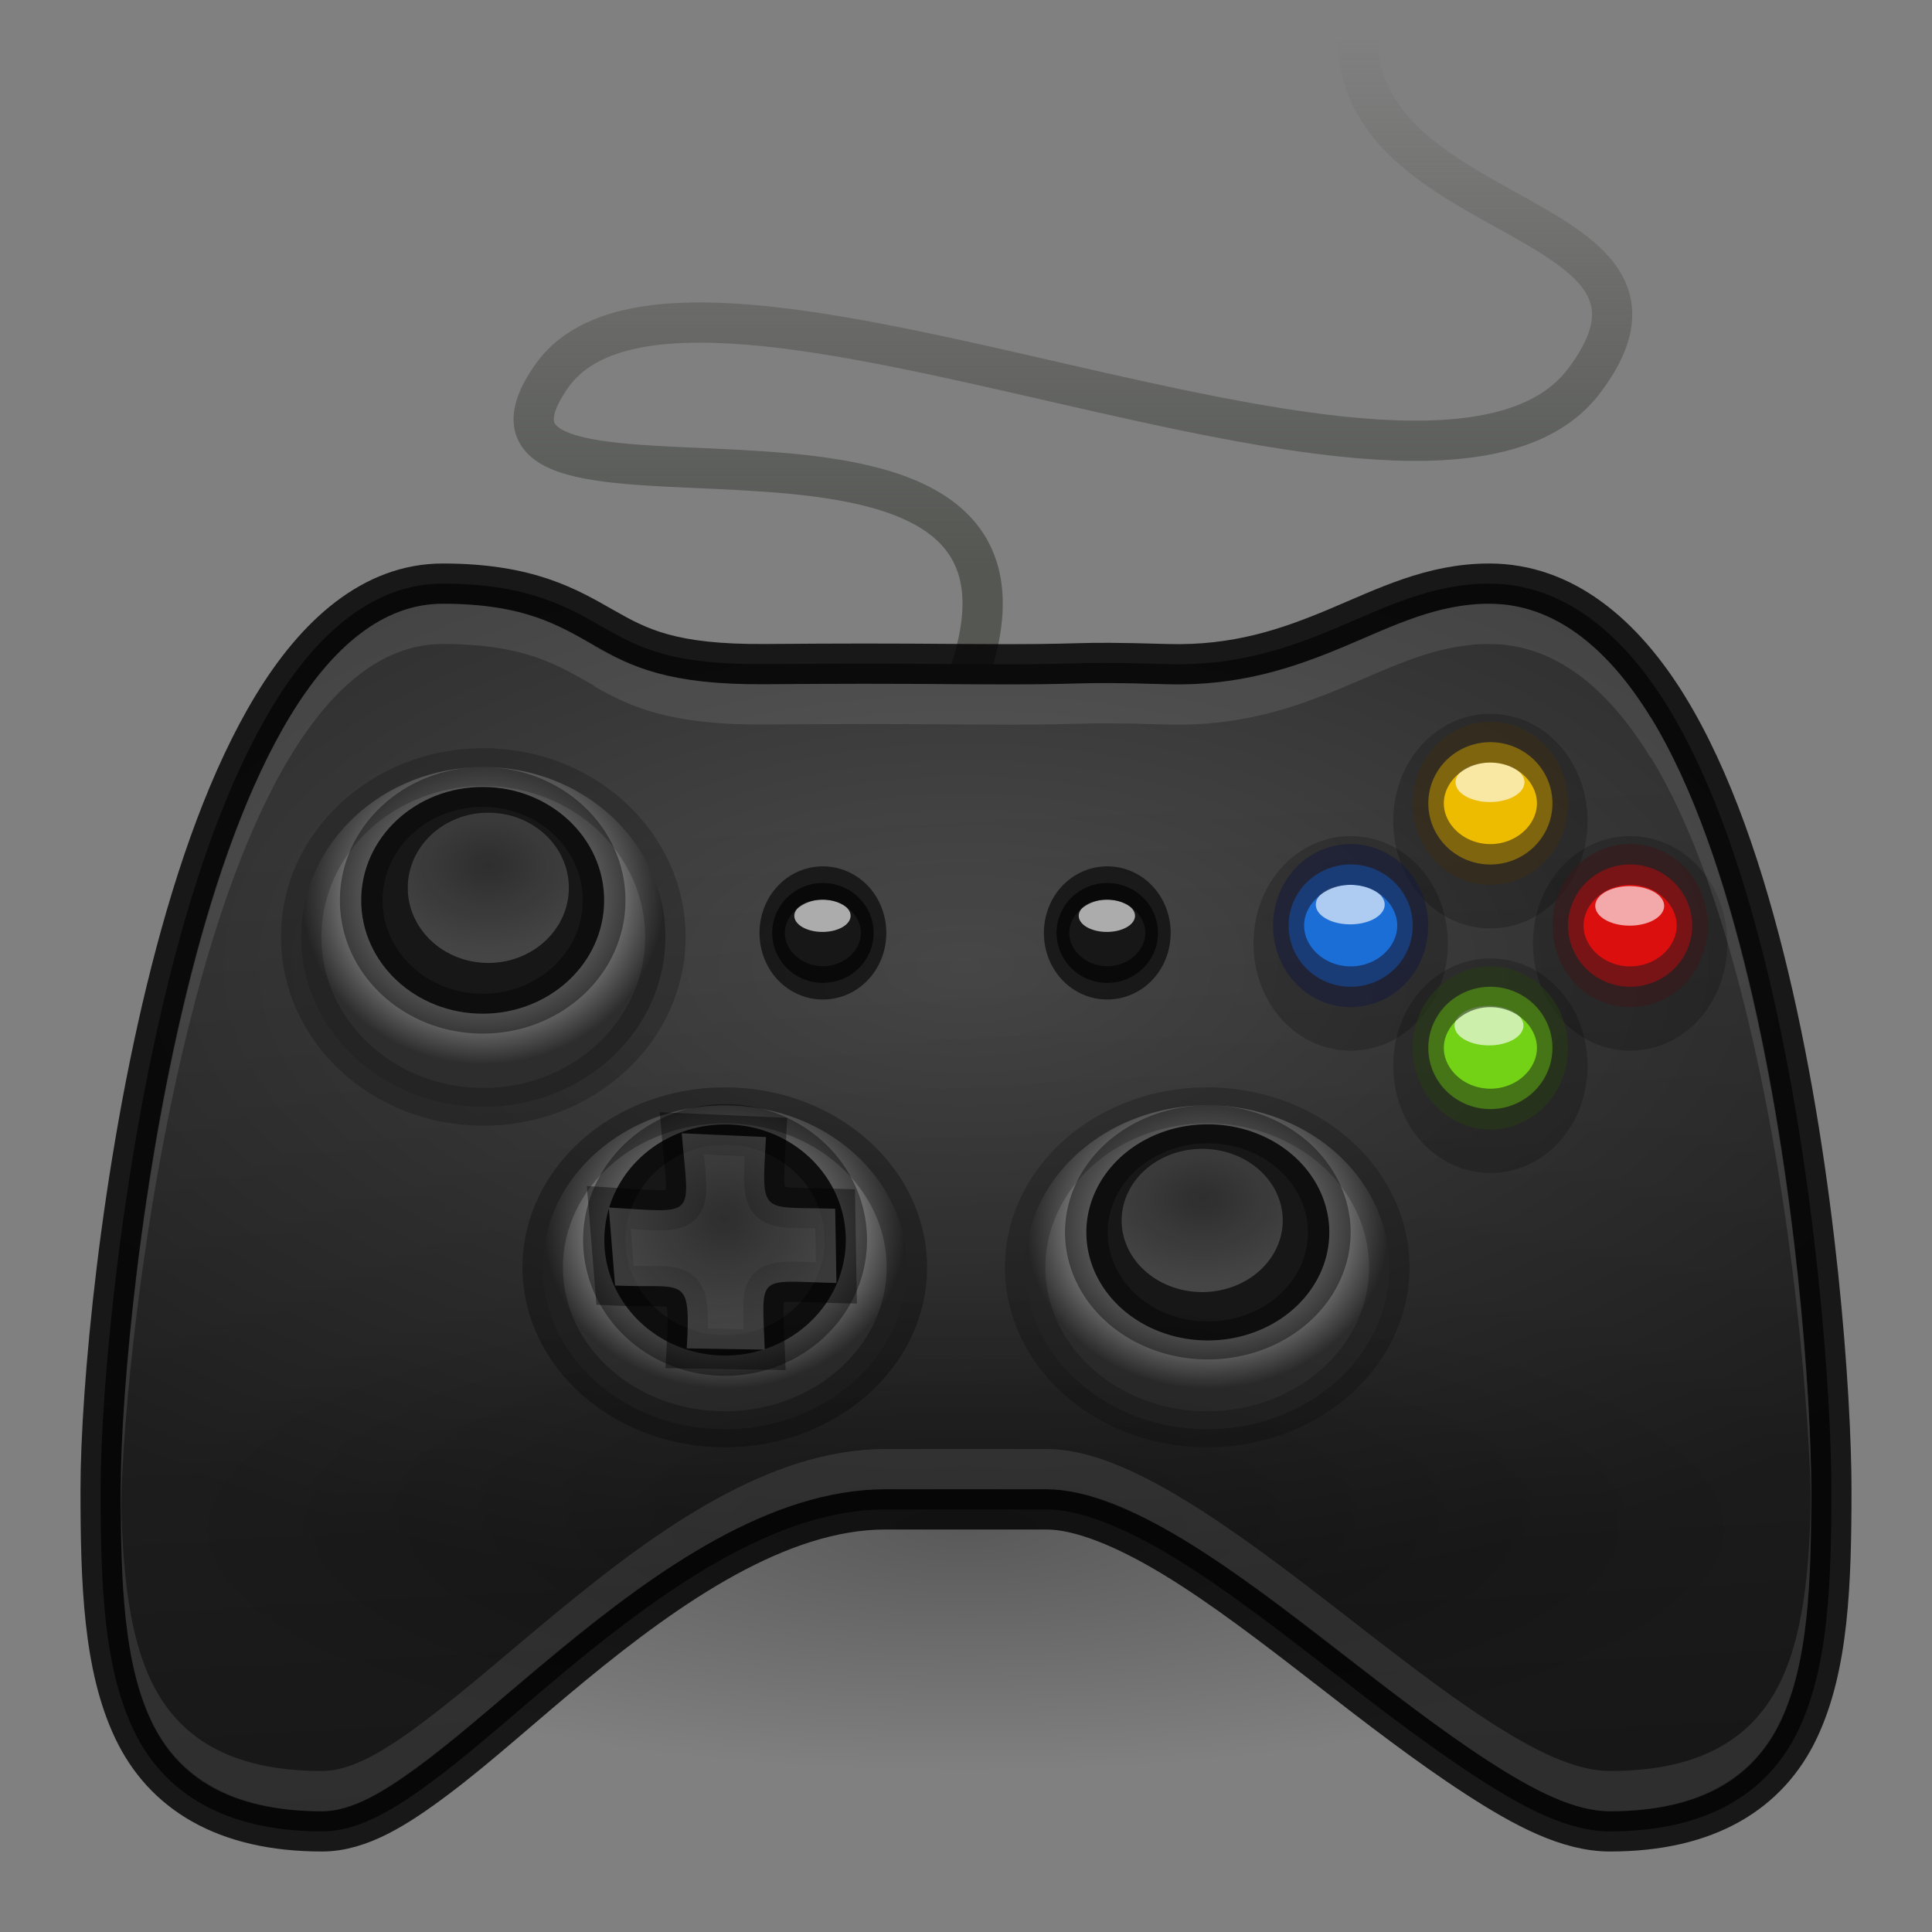 <?xml version="1.0" encoding="UTF-8" standalone="no"?>
<!-- Created with Inkscape (http://www.inkscape.org/) -->

<svg
   xmlns:dc="http://purl.org/dc/elements/1.1/"
   xmlns:cc="http://creativecommons.org/ns#"
   xmlns:rdf="http://www.w3.org/1999/02/22-rdf-syntax-ns#"
   xmlns:svg="http://www.w3.org/2000/svg"
   xmlns="http://www.w3.org/2000/svg"
   xmlns:xlink="http://www.w3.org/1999/xlink"
   xmlns:sodipodi="http://sodipodi.sourceforge.net/DTD/sodipodi-0.dtd"
   xmlns:inkscape="http://www.inkscape.org/namespaces/inkscape"
   id="svg3786"
   height="48"
   width="48"
   version="1.0"
   inkscape:version="0.48.4 r9939"
   sodipodi:docname="input-gaming.svg">
  <rect width="100%" height="100%" fill="#808080" stroke="none"/>
  <sodipodi:namedview
     pagecolor="#ffffff"
     bordercolor="#666666"
     borderopacity="1"
     objecttolerance="10"
     gridtolerance="10"
     guidetolerance="10"
     inkscape:pageopacity="0"
     inkscape:pageshadow="2"
     inkscape:window-width="1364"
     inkscape:window-height="700"
     id="namedview37"
     showgrid="false"
     inkscape:zoom="1"
     inkscape:cx="40.470002"
     inkscape:cy="22.272624"
     inkscape:window-x="0"
     inkscape:window-y="28"
     inkscape:window-maximized="1"
     inkscape:current-layer="svg3786"
     showguides="true"
     inkscape:guide-bbox="true"
     inkscape:snap-global="true"
     inkscape:snap-bbox="true"
     inkscape:bbox-nodes="true"
     inkscape:snap-bbox-edge-midpoints="true"
     showborder="false">
    <inkscape:grid
       type="xygrid"
       id="grid3248"
       empspacing="4"
       visible="true"
       enabled="true"
       snapvisiblegridlinesonly="true" />
  </sodipodi:namedview>
  <defs
     id="defs3788">
    <linearGradient
       inkscape:collect="always"
       id="linearGradient4434">
      <stop
         style="stop-color:#000000;stop-opacity:1;"
         offset="0"
         id="stop4436" />
      <stop
         style="stop-color:#000000;stop-opacity:0;"
         offset="1"
         id="stop4438" />
    </linearGradient>
    <linearGradient
       inkscape:collect="always"
       id="linearGradient4403">
      <stop
         style="stop-color:#000000;stop-opacity:1;"
         offset="0"
         id="stop4405" />
      <stop
         style="stop-color:#000000;stop-opacity:0;"
         offset="1"
         id="stop4407" />
    </linearGradient>
    <linearGradient
       id="linearGradient4309">
      <stop
         style="stop-color:#ffffff;stop-opacity:0.492;"
         offset="0"
         id="stop4311" />
      <stop
         style="stop-color:#ffffff;stop-opacity:1;"
         offset="1"
         id="stop4313" />
    </linearGradient>
    <linearGradient
       id="linearGradient4248">
      <stop
         style="stop-color:#ffffff;stop-opacity:0.492;"
         offset="0"
         id="stop4250" />
      <stop
         style="stop-color:#ffffff;stop-opacity:1;"
         offset="1"
         id="stop4252" />
    </linearGradient>
    <linearGradient
       id="linearGradient4203">
      <stop
         style="stop-color:#3a3a3a;stop-opacity:1;"
         offset="0"
         id="stop4205" />
      <stop
         id="stop4236"
         offset="0.5"
         style="stop-color:#b4b4b4;stop-opacity:1;" />
      <stop
         style="stop-color:#2d2d2d;stop-opacity:1;"
         offset="1"
         id="stop4207" />
    </linearGradient>
    <linearGradient
       id="linearGradient3861"
       y2="12.883"
       gradientUnits="userSpaceOnUse"
       x2="11.218"
       gradientTransform="matrix(0.998,0,0,0.886,0.053,4.204)"
       y1="24.05"
       x1="17.741">
      <stop
         id="stop3863"
         style="stop-color:#c5c5c5;stop-opacity:1;"
         offset="0" />
      <stop
         offset="0.083"
         style="stop-color:#cfcfcf;stop-opacity:1;"
         id="stop3865" />
      <stop
         offset="0.083"
         style="stop-color:#ebebeb;stop-opacity:1;"
         id="stop3867" />
      <stop
         id="stop3869"
         style="stop-color:#f2f2f2;stop-opacity:1;"
         offset="1" />
    </linearGradient>
    <linearGradient
       x1="17.741"
       y1="24.05"
       gradientTransform="matrix(0.998,0,0,0.886,0.053,4.204)"
       x2="11.218"
       gradientUnits="userSpaceOnUse"
       y2="12.883"
       id="linearGradient3844">
      <stop
         offset="0"
         style="stop-color:#c5c5c5;stop-opacity:1;"
         id="stop3846" />
      <stop
         id="stop3848"
         style="stop-color:#cdcdcd;stop-opacity:1;"
         offset="0.118" />
      <stop
         id="stop3850"
         style="stop-color:#bebebe;stop-opacity:1;"
         offset="0.118" />
      <stop
         offset="1"
         style="stop-color:#e1e1e1;stop-opacity:1;"
         id="stop3852" />
    </linearGradient>
    <radialGradient
       r="23"
       gradientTransform="matrix(1.192,0.531,-0.494,0.815,3.485,3.699)"
       cx="14.237"
       cy="12.595"
       gradientUnits="userSpaceOnUse"
       id="radialGradient3841">
      <stop
         offset="0"
         style="stop-color:#f5f5f5;stop-opacity:1"
         id="stop3843" />
      <stop
         offset="1"
         style="stop-color:#e1e1e1;stop-opacity:1"
         id="stop3845" />
    </radialGradient>
    <linearGradient
       id="linearGradient4028">
      <stop
         style="stop-color:#888888;stop-opacity:1;"
         offset="0"
         id="stop4030" />
      <stop
         style="stop-color:#282828;stop-opacity:1;"
         offset="1"
         id="stop4032" />
    </linearGradient>
    <linearGradient
       id="linearGradient5060">
      <stop
         id="stop5062"
         offset="0" />
      <stop
         id="stop5064"
         style="stop-opacity:0"
         offset="1" />
    </linearGradient>
    <radialGradient
       id="radialGradient2857"
       gradientUnits="userSpaceOnUse"
       cy="42"
       cx="24"
       gradientTransform="matrix(.905 1.019e-7 -2.6817e-8 .238 2.286 30)"
       r="21">
      <stop
         id="stop6312"
         style="stop-color:#fff"
         offset="0" />
      <stop
         id="stop6314"
         style="stop-color:#fff;stop-opacity:0"
         offset="1" />
    </radialGradient>
    <radialGradient
       id="radialGradient2862"
       gradientUnits="userSpaceOnUse"
       cy="12.595"
       cx="14.237"
       gradientTransform="matrix(1.192,0.531,-0.494,0.815,3.485,3.699)"
       r="23">
      <stop
         id="stop7064"
         style="stop-color:#e2e2e4;stop-opacity:1;"
         offset="0" />
      <stop
         id="stop7060"
         style="stop-color:#c9c9ca;stop-opacity:1;"
         offset="1" />
    </radialGradient>
    <linearGradient
       id="linearGradient2864"
       y2="12.883"
       gradientUnits="userSpaceOnUse"
       x2="11.218"
       gradientTransform="matrix(0.998,0,0,0.886,0.053,4.204)"
       y1="24.05"
       x1="17.741">
      <stop
         id="stop3486"
         style="stop-color:#9c9c9c;stop-opacity:1;"
         offset="0" />
      <stop
         offset="0.25"
         style="stop-color:#5d5d5d;stop-opacity:1;"
         id="stop3842" />
      <stop
         offset="0.5"
         style="stop-color:#717171;stop-opacity:1;"
         id="stop3840" />
      <stop
         id="stop3488"
         style="stop-color:#bebebe;stop-opacity:1;"
         offset="1" />
    </linearGradient>
    <linearGradient
       id="linearGradient2868"
       y2="40.704"
       gradientUnits="userSpaceOnUse"
       x2="28.375"
       gradientTransform="matrix(1,0,0,0.25,-5.004,27.115)"
       y1="50.296"
       x1="28.438"
       xlink:href="#linearGradient2864">
      <stop
         id="stop2223"
         style="stop-color:#aaa"
         offset="0" />
      <stop
         id="stop2219"
         style="stop-color:#646464"
         offset="1" />
    </linearGradient>
    <radialGradient
       id="radialGradient2871"
       xlink:href="#linearGradient5060"
       gradientUnits="userSpaceOnUse"
       cy="486.65"
       cx="605.71"
       gradientTransform="matrix(-0.045,0,0,0.021,32.611,32.451)"
       r="117.14" />
    <radialGradient
       id="radialGradient2874"
       xlink:href="#linearGradient5060"
       gradientUnits="userSpaceOnUse"
       cy="486.65"
       cx="605.71"
       gradientTransform="matrix(0.045,0,0,0.021,15.389,32.451)"
       r="117.14" />
    <linearGradient
       id="linearGradient2877"
       y2="609.51"
       gradientUnits="userSpaceOnUse"
       x2="302.86"
       gradientTransform="matrix(0.076,0,0,0.021,-3.597,32.451)"
       y1="366.65"
       x1="302.86">
      <stop
         id="stop5050"
         style="stop-opacity:0"
         offset="0" />
      <stop
         id="stop5056"
         offset=".5" />
      <stop
         id="stop5052"
         style="stop-opacity:0"
         offset="1" />
    </linearGradient>
    <linearGradient
       id="linearGradient3155-40-33">
      <stop
         id="stop2847"
         offset="0"
         style="stop-color:#1b1b1b;stop-opacity:1;" />
      <stop
         style="stop-color:#f3f3f3;stop-opacity:1;"
         offset="0.135"
         id="stop2849" />
      <stop
         id="stop2851"
         offset="0.202"
         style="stop-color:#b6b6b6;stop-opacity:1;" />
      <stop
         style="stop-color:#ffffff;stop-opacity:1;"
         offset="0.27"
         id="stop2853" />
      <stop
         id="stop2855"
         offset="0.447"
         style="stop-color:#9d9d9d;stop-opacity:1;" />
      <stop
         style="stop-color:#a6a6a6;stop-opacity:1;"
         offset="0.571"
         id="stop2857" />
      <stop
         id="stop2859"
         offset="0.72"
         style="stop-color:#e5e5e5;stop-opacity:1;" />
      <stop
         id="stop2861"
         offset="1"
         style="stop-color:#1b1b1b;stop-opacity:1;" />
    </linearGradient>
    <linearGradient
       id="linearGradient3191-577-747-672">
      <stop
         id="stop2865"
         offset="0"
         style="stop-color:#5e5e5e;stop-opacity:1;" />
      <stop
         id="stop2867"
         offset="1"
         style="stop-color:#5a5a5a;stop-opacity:1;" />
    </linearGradient>
    <linearGradient
       id="linearGradient3155-40">
      <stop
         id="stop2541"
         offset="0"
         style="stop-color:#181818;stop-opacity:1;" />
      <stop
         style="stop-color:#dbdbdb;stop-opacity:1;"
         offset="0.135"
         id="stop2543" />
      <stop
         id="stop2545"
         offset="0.202"
         style="stop-color:#a4a4a4;stop-opacity:1;" />
      <stop
         style="stop-color:#ffffff;stop-opacity:1;"
         offset="0.27"
         id="stop2547" />
      <stop
         id="stop2549"
         offset="0.447"
         style="stop-color:#8d8d8d;stop-opacity:1;" />
      <stop
         style="stop-color:#959595;stop-opacity:1;"
         offset="0.571"
         id="stop2551" />
      <stop
         id="stop2553"
         offset="0.72"
         style="stop-color:#cecece;stop-opacity:1;" />
      <stop
         id="stop2555"
         offset="1"
         style="stop-color:#181818;stop-opacity:1;" />
    </linearGradient>
    <linearGradient
       id="linearGradient3319">
      <stop
         style="stop-color:#7f96af;stop-opacity:1;"
         offset="0"
         id="stop3321" />
      <stop
         style="stop-color:#485c73;stop-opacity:1;"
         offset="1"
         id="stop3323" />
    </linearGradient>
    <linearGradient
       id="linearGradient4642">
      <stop
         id="stop4644"
         offset="0"
         style="stop-color:#4e535a;stop-opacity:1;" />
      <stop
         style="stop-color:#151c20;stop-opacity:1"
         offset="0.16"
         id="stop4646" />
      <stop
         id="stop4648"
         offset="0.167"
         style="stop-color:#4b5f76;stop-opacity:1;" />
      <stop
         style="stop-color:#4b5f76;stop-opacity:1;"
         offset="1"
         id="stop4650" />
    </linearGradient>
    <linearGradient
       id="linearGradient8967">
      <stop
         id="stop8969"
         offset="0"
         style="stop-color:#bdccdd;stop-opacity:1;" />
      <stop
         id="stop8971"
         offset="1"
         style="stop-color:#506985;stop-opacity:1;" />
    </linearGradient>
    <linearGradient
       id="linearGradient5048">
      <stop
         style="stop-color:black;stop-opacity:0;"
         offset="0"
         id="stop5050-3" />
      <stop
         id="stop5056-6"
         offset="0.5"
         style="stop-color:black;stop-opacity:1;" />
      <stop
         style="stop-color:black;stop-opacity:0;"
         offset="1"
         id="stop5052-5" />
    </linearGradient>
    <linearGradient
       inkscape:collect="always"
       xlink:href="#linearGradient3155-40"
       id="linearGradient3234"
       gradientUnits="userSpaceOnUse"
       gradientTransform="matrix(0.824,-0.855,0.747,0.731,-88.855,1.674)"
       spreadMethod="pad"
       x1="23.576"
       y1="25.357"
       x2="23.576"
       y2="31.211" />
    <linearGradient
       inkscape:collect="always"
       xlink:href="#linearGradient3155-40-33"
       id="linearGradient3236"
       gradientUnits="userSpaceOnUse"
       gradientTransform="matrix(0.801,-0.831,0.874,0.855,-91.49,-1.532)"
       x1="10.869"
       y1="25.077"
       x2="11.083"
       y2="30.467" />
    <linearGradient
       inkscape:collect="always"
       xlink:href="#linearGradient3191-577-747-672"
       id="linearGradient3238"
       gradientUnits="userSpaceOnUse"
       gradientTransform="matrix(0.633,-0.055,-0.039,0.639,-64.706,-9.127)"
       x1="5.712"
       y1="37.817"
       x2="9.522"
       y2="41.392" />
    <radialGradient
       inkscape:collect="always"
       xlink:href="#linearGradient4028"
       id="radialGradient4034"
       cx="18.466"
       cy="30.273"
       fx="18.466"
       fy="30.273"
       r="15.75"
       gradientTransform="matrix(1.367,0.1,-0.106,1.442,-3.574,-14.514)"
       gradientUnits="userSpaceOnUse" />
    <linearGradient
       inkscape:collect="always"
       xlink:href="#linearGradient2864"
       id="linearGradient4044"
       x1="27.75"
       y1="56.628"
       x2="27.75"
       y2="33.69"
       gradientUnits="userSpaceOnUse"
       gradientTransform="translate(0,3)" />
    <linearGradient
       inkscape:collect="always"
       xlink:href="#linearGradient2864"
       id="linearGradient4046"
       gradientUnits="userSpaceOnUse"
       gradientTransform="matrix(0.998,0,0,0.886,0.053,7.204)"
       x1="17.741"
       y1="24.05"
       x2="11.218"
       y2="12.883" />
    <linearGradient
       inkscape:collect="always"
       xlink:href="#linearGradient3844"
       id="linearGradient3838"
       gradientUnits="userSpaceOnUse"
       gradientTransform="translate(-0.25,3)"
       x1="25.098"
       y1="39.834"
       x2="25.01"
       y2="15.04" />
    <linearGradient
       inkscape:collect="always"
       xlink:href="#linearGradient2877"
       id="linearGradient3883"
       gradientUnits="userSpaceOnUse"
       gradientTransform="matrix(0.076,0,0,0.021,-3.597,32.451)"
       x1="302.86"
       y1="366.65"
       x2="302.86"
       y2="609.51" />
    <radialGradient
       inkscape:collect="always"
       xlink:href="#linearGradient5060"
       id="radialGradient3885"
       gradientUnits="userSpaceOnUse"
       gradientTransform="matrix(0.045,0,0,0.021,15.389,32.451)"
       cx="605.71"
       cy="486.65"
       r="117.14" />
    <radialGradient
       inkscape:collect="always"
       xlink:href="#linearGradient5060"
       id="radialGradient3887"
       gradientUnits="userSpaceOnUse"
       gradientTransform="matrix(-0.045,0,0,0.021,32.611,32.451)"
       cx="605.71"
       cy="486.65"
       r="117.14" />
    <linearGradient
       id="linearGradient3847">
      <stop
         style="stop-color:#f2f2f2;stop-opacity:1;"
         offset="0"
         id="stop3849" />
      <stop
         style="stop-color:#ebebeb;stop-opacity:0;"
         offset="1"
         id="stop3851" />
    </linearGradient>
    <linearGradient
       id="linearGradient6883">
      <stop
         id="stop6885"
         offset="0"
         style="stop-color:#000000;stop-opacity:1;" />
      <stop
         id="stop6887"
         offset="1"
         style="stop-color:#000000;stop-opacity:0;" />
    </linearGradient>
    <linearGradient
       inkscape:collect="always"
       xlink:href="#linearGradient3952-0"
       id="linearGradient3916"
       gradientUnits="userSpaceOnUse"
       gradientTransform="matrix(-1,0,0,1,352.873,-65.716)"
       x1="328.628"
       y1="74.433"
       x2="327.479"
       y2="67.362" />
    <linearGradient
       inkscape:collect="always"
       id="linearGradient3952-0">
      <stop
         style="stop-color:#000000;stop-opacity:1;"
         offset="0"
         id="stop3954-1" />
      <stop
         style="stop-color:#000000;stop-opacity:0;"
         offset="1"
         id="stop3956-6" />
    </linearGradient>
    <linearGradient
       id="linearGradient5024">
      <stop
         id="stop5026"
         offset="0"
         style="stop-color:#555753" />
      <stop
         id="stop5028"
         offset="1"
         style="stop-color:#555753;stop-opacity:0;" />
    </linearGradient>
    <linearGradient
       id="linearGradient5739">
      <stop
         id="stop5741"
         offset="0"
         style="stop-color:#4b4b4b;stop-opacity:1;" />
      <stop
         id="stop5747"
         offset="0.562"
         style="stop-color:#353535;stop-opacity:1;" />
      <stop
         id="stop5743"
         offset="1"
         style="stop-color:#262626;stop-opacity:1;" />
    </linearGradient>
    <linearGradient
       id="linearGradient6240">
      <stop
         id="stop6242"
         offset="0"
         style="stop-color:#999999;stop-opacity:1;" />
      <stop
         id="stop6244"
         offset="1"
         style="stop-color:#7b7b7b;stop-opacity:1;" />
    </linearGradient>
    <linearGradient
       id="linearGradient3189">
      <stop
         id="stop3191"
         offset="0"
         style="stop-color:#999999;stop-opacity:1;" />
      <stop
         id="stop3193"
         offset="1"
         style="stop-color:#7b7b7b;stop-opacity:1;" />
    </linearGradient>
    <linearGradient
       id="linearGradient3196">
      <stop
         id="stop3198"
         offset="0"
         style="stop-color:#999999;stop-opacity:1;" />
      <stop
         id="stop3200"
         offset="1"
         style="stop-color:#7b7b7b;stop-opacity:1;" />
    </linearGradient>
    <linearGradient
       id="linearGradient3210">
      <stop
         id="stop3212"
         offset="0"
         style="stop-color:#999999;stop-opacity:1;" />
      <stop
         id="stop3214"
         offset="1"
         style="stop-color:#7b7b7b;stop-opacity:1;" />
    </linearGradient>
    <linearGradient
       id="linearGradient6317"
       inkscape:collect="always">
      <stop
         id="stop6319"
         offset="0"
         style="stop-color:#ffffff;stop-opacity:1;" />
      <stop
         id="stop6321"
         offset="1"
         style="stop-color:#ffffff;stop-opacity:0;" />
    </linearGradient>
    <linearGradient
       gradientTransform="translate(-0.066,0)"
       gradientUnits="userSpaceOnUse"
       id="linearGradient6330"
       inkscape:collect="always"
       x1="21.666"
       x2="21.666"
       xlink:href="#linearGradient6317"
       y1="28.146"
       y2="29.648" />
    <linearGradient
       inkscape:collect="always"
       xlink:href="#linearGradient5024"
       id="linearGradient4149"
       gradientUnits="userSpaceOnUse"
       gradientTransform="matrix(1,0,0,2.085,1.379,-2.602)"
       x1="26.621"
       y1="7.964"
       x2="26.621"
       y2="1.728" />
    <radialGradient
       inkscape:collect="always"
       xlink:href="#linearGradient4203"
       id="radialGradient4213"
       gradientUnits="userSpaceOnUse"
       cx="16"
       cy="31"
       fx="16"
       fy="31"
       r="4" />
    <radialGradient
       inkscape:collect="always"
       xlink:href="#linearGradient4248"
       id="radialGradient4254"
       cx="30.026"
       cy="30.087"
       fx="30.026"
       fy="30.087"
       r="3"
       gradientUnits="userSpaceOnUse"
       gradientTransform="matrix(1.5,-0.005,0.003,1.211,-15.11,-6.199)" />
    <radialGradient
       inkscape:collect="always"
       xlink:href="#linearGradient4203"
       id="radialGradient4277"
       gradientUnits="userSpaceOnUse"
       cx="16"
       cy="31"
       fx="16"
       fy="31"
       r="4" />
    <radialGradient
       inkscape:collect="always"
       xlink:href="#linearGradient4248"
       id="radialGradient4279"
       gradientUnits="userSpaceOnUse"
       gradientTransform="matrix(1.5,-0.005,0.003,1.211,-15.11,-6.199)"
       cx="30.026"
       cy="30.087"
       fx="30.026"
       fy="30.087"
       r="3" />
    <radialGradient
       inkscape:collect="always"
       xlink:href="#linearGradient4203"
       id="radialGradient4293"
       gradientUnits="userSpaceOnUse"
       cx="16"
       cy="31"
       fx="16"
       fy="31"
       r="4" />
    <radialGradient
       inkscape:collect="always"
       xlink:href="#linearGradient4309"
       id="radialGradient4315"
       cx="17.997"
       cy="30.239"
       fx="17.997"
       fy="30.239"
       r="2.828"
       gradientTransform="matrix(1,0,0,0.95,0,1.534)"
       gradientUnits="userSpaceOnUse" />
    <radialGradient
       inkscape:collect="always"
       xlink:href="#linearGradient5739"
       id="radialGradient4331"
       cx="23.988"
       cy="21.912"
       fx="23.988"
       fy="21.912"
       r="21.5"
       gradientTransform="matrix(1.488,-1.3149057e-8,1.1165517e-8,0.744,-11.703,7.694)"
       gradientUnits="userSpaceOnUse" />
    <radialGradient
       inkscape:collect="always"
       xlink:href="#linearGradient4403"
       id="radialGradient4409"
       cx="24"
       cy="38"
       fx="24"
       fy="38"
       r="20"
       gradientTransform="matrix(1,0,0,0.3,0,26.6)"
       gradientUnits="userSpaceOnUse" />
    <radialGradient
       inkscape:collect="always"
       xlink:href="#linearGradient5739"
       id="radialGradient4431"
       gradientUnits="userSpaceOnUse"
       gradientTransform="matrix(1.488,-1.3149057e-8,1.1165517e-8,0.744,-11.703,7.694)"
       cx="23.988"
       cy="21.912"
       fx="23.988"
       fy="21.912"
       r="21.5" />
    <linearGradient
       inkscape:collect="always"
       xlink:href="#linearGradient4434"
       id="linearGradient4440"
       x1="26.75"
       y1="44.75"
       x2="25.375"
       y2="20"
       gradientUnits="userSpaceOnUse" />
  </defs>
  <path
     style="fill:none;stroke:url(#linearGradient4149);stroke-width:1;stroke-linecap:square;stroke-linejoin:miter;stroke-miterlimit:4;stroke-opacity:1;stroke-dasharray:none;display:inline"
     sodipodi:nodetypes="czzc"
     id="path5014"
     d="M 23.818,17.422 C 27.811,8.09 10.298,14.223 13.7,9.353 17.043,4.566 35.505,14.544 39.352,9.468 43.264,4.305 29.255,6.111 35.241,-3.078"
     inkscape:connector-curvature="0" />
  <path
     style="color:#000000;fill:url(#radialGradient4331);fill-opacity:1;fill-rule:nonzero;stroke:none;stroke-width:1;marker:none;visibility:visible;display:inline;overflow:visible;enable-background:accumulate"
     d="M 11,14.5 C 9.259,14.5 7.857,15.76 6.781,17.531 5.706,19.302 4.882,21.639 4.25,24.125 2.986,29.098 2.5,34.599 2.5,37 c 0,2.343 0.071,4.403 0.812,5.969 C 4.054,44.535 5.566,45.5 8,45.5 c 0.938,0 1.854,-0.574 2.875,-1.344 1.021,-0.77 2.138,-1.789 3.344,-2.781 C 16.63,39.391 19.356,37.5 22,37.5 l 4,0 c 0.833,0 1.954,0.459 3.156,1.188 1.203,0.729 2.493,1.72 3.781,2.719 1.288,0.998 2.562,1.98 3.75,2.75 C 37.875,44.926 38.961,45.5 40,45.5 c 2.434,0 3.946,-0.965 4.688,-2.531 C 45.429,41.403 45.5,39.343 45.5,37 c 0,-2.241 -0.363,-7.738 -1.562,-12.75 -0.6,-2.506 -1.397,-4.89 -2.5,-6.688 C 40.335,15.765 38.855,14.5 37,14.5 c -1.428,0 -2.575,0.587 -3.781,1.094 C 32.012,16.101 30.723,16.55 29,16.5 c -2.667,-0.078 -1.626,0.026 -5,0 -2.068,-0.016 -3.014,-0.015 -5,0 -2.325,0.017 -3.126,-0.409 -4,-0.906 C 14.126,15.097 13.137,14.5 11,14.5 z"
     id="path5553"
     inkscape:connector-curvature="0" />
  <g
     id="g4450"
     transform="translate(1.029,0)">
    <path
       d="m 35,28.5 c 0,0.828 -0.895,1.5 -2,1.5 -1.105,0 -2,-0.672 -2,-1.5 0,-0.828 0.895,-1.5 2,-1.5 1.105,0 2,0.672 2,1.5 z"
       id="path4442"
       sodipodi:cx="33"
       sodipodi:cy="28.5"
       sodipodi:rx="2"
       sodipodi:ry="1.5"
       sodipodi:type="arc"
       style="opacity:0.21;color:#000000;fill:none;stroke:#000000;stroke-width:2.263;stroke-linecap:butt;stroke-linejoin:miter;stroke-miterlimit:4;stroke-opacity:1;stroke-dasharray:none;stroke-dashoffset:0;marker:none;visibility:visible;display:inline;overflow:visible;enable-background:accumulate"
       transform="matrix(-0.771,0,0,-1.013,64.914,52.309)" />
    <path
       d="m 35,28.5 c 0,0.828 -0.895,1.5 -2,1.5 -1.105,0 -2,-0.672 -2,-1.5 0,-0.828 0.895,-1.5 2,-1.5 1.105,0 2,0.672 2,1.5 z"
       id="path4444"
       sodipodi:cx="33"
       sodipodi:cy="28.5"
       sodipodi:rx="2"
       sodipodi:ry="1.5"
       sodipodi:type="arc"
       style="opacity:0.21;color:#000000;fill:none;stroke:#000000;stroke-width:2.263;stroke-linecap:butt;stroke-linejoin:miter;stroke-miterlimit:4;stroke-opacity:1;stroke-dasharray:none;stroke-dashoffset:0;marker:none;visibility:visible;display:inline;overflow:visible;enable-background:accumulate"
       transform="matrix(-0.771,0,0,-1.013,57.971,52.309)" />
    <path
       d="m 35,28.5 c 0,0.828 -0.895,1.5 -2,1.5 -1.105,0 -2,-0.672 -2,-1.5 0,-0.828 0.895,-1.5 2,-1.5 1.105,0 2,0.672 2,1.5 z"
       id="path4446"
       sodipodi:cx="33"
       sodipodi:cy="28.5"
       sodipodi:rx="2"
       sodipodi:ry="1.5"
       sodipodi:type="arc"
       style="opacity:0.21;color:#000000;fill:none;stroke:#000000;stroke-width:2.263;stroke-linecap:butt;stroke-linejoin:miter;stroke-miterlimit:4;stroke-opacity:1;stroke-dasharray:none;stroke-dashoffset:0;marker:none;visibility:visible;display:inline;overflow:visible;enable-background:accumulate"
       transform="matrix(-0.771,0,0,-1.013,61.442,55.348)" />
    <path
       d="m 35,28.5 c 0,0.828 -0.895,1.5 -2,1.5 -1.105,0 -2,-0.672 -2,-1.5 0,-0.828 0.895,-1.5 2,-1.5 1.105,0 2,0.672 2,1.5 z"
       id="path4448"
       sodipodi:cx="33"
       sodipodi:cy="28.5"
       sodipodi:rx="2"
       sodipodi:ry="1.5"
       sodipodi:type="arc"
       style="opacity:0.21;color:#000000;fill:none;stroke:#000000;stroke-width:2.263;stroke-linecap:butt;stroke-linejoin:miter;stroke-miterlimit:4;stroke-opacity:1;stroke-dasharray:none;stroke-dashoffset:0;marker:none;visibility:visible;display:inline;overflow:visible;enable-background:accumulate"
       transform="matrix(-0.771,0,0,-1.013,61.442,49.271)" />
  </g>
  <path
     style="color:#000000;fill:url(#linearGradient4440);fill-opacity:1;fill-rule:nonzero;stroke:none;stroke-width:1;marker:none;visibility:visible;display:inline;overflow:visible;enable-background:accumulate;opacity:0.4"
     d="M 11 15 C 9.5 15 8.249 16.085 7.219 17.781 C 6.186 19.482 5.375 21.792 4.75 24.25 C 3.5 29.167 3 34.666 3 37 C 3 39.333 3.076 41.326 3.75 42.75 C 4.413 44.15 5.698 45 8 45 C 8.735 45 9.561 44.505 10.562 43.75 C 11.554 43.002 12.688 42.003 13.906 41 C 16.34 38.997 19.118 37 22 37 L 26 37 C 27.017 37 28.165 37.498 29.406 38.25 C 30.645 39.001 31.961 40.001 33.25 41 C 34.537 41.998 35.807 42.997 36.969 43.75 C 38.135 44.506 39.145 45 40 45 C 42.302 45 43.587 44.15 44.25 42.75 C 44.924 41.326 45 39.333 45 37 C 45 34.813 44.623 29.329 43.438 24.375 C 42.848 21.912 42.077 19.562 41.031 17.844 L 41 17.812 C 39.947 16.095 38.628 15 37 15 C 35.709 15 34.636 15.546 33.406 16.062 C 32.18 16.578 30.818 17.053 29 17 C 26.342 16.922 27.384 17.026 24 17 C 21.934 16.984 20.985 16.985 19 17 C 16.642 17.017 15.655 16.557 14.781 16.062 L 14.75 16.031 C 13.867 15.529 13.044 15 11 15 z "
     id="path4423" />
  <path
     transform="matrix(-0.771,0,0,-1.013,65.943,51.867)"
     style="color:#000000;fill:#dc0f0f;fill-opacity:1;fill-rule:nonzero;stroke:none;stroke-width:1;marker:none;visibility:visible;display:inline;overflow:visible;enable-background:accumulate"
     sodipodi:type="arc"
     sodipodi:ry="1.5"
     sodipodi:rx="2"
     sodipodi:cy="28.5"
     sodipodi:cx="33"
     id="path5767"
     d="m 35,28.5 a 2,1.5 0 1 1 -4,0 2,1.5 0 1 1 4,0 z" />
  <path
     transform="matrix(-0.771,0,0,-1.013,59,51.867)"
     style="color:#000000;fill:#1c6ed7;fill-opacity:1;fill-rule:nonzero;stroke:none;stroke-width:1;marker:none;visibility:visible;display:inline;overflow:visible;enable-background:accumulate"
     sodipodi:type="arc"
     sodipodi:ry="1.5"
     sodipodi:rx="2"
     sodipodi:cy="28.5"
     sodipodi:cx="33"
     id="path5769"
     d="m 35,28.5 a 2,1.5 0 1 1 -4,0 2,1.5 0 1 1 4,0 z" />
  <path
     transform="matrix(-0.771,0,0,-1.013,62.471,54.906)"
     style="color:#000000;fill:#73d216;fill-opacity:1;fill-rule:nonzero;stroke:none;stroke-width:1;marker:none;visibility:visible;display:inline;overflow:visible;enable-background:accumulate"
     sodipodi:type="arc"
     sodipodi:ry="1.5"
     sodipodi:rx="2"
     sodipodi:cy="28.5"
     sodipodi:cx="33"
     id="path5771"
     d="m 35,28.5 a 2,1.5 0 1 1 -4,0 2,1.5 0 1 1 4,0 z" />
  <path
     transform="matrix(-0.771,0,0,-1.013,62.471,48.829)"
     style="color:#000000;fill:#edbc00;fill-opacity:1;fill-rule:nonzero;stroke:none;stroke-width:1;marker:none;visibility:visible;display:inline;overflow:visible;enable-background:accumulate"
     sodipodi:type="arc"
     sodipodi:ry="1.5"
     sodipodi:rx="2"
     sodipodi:cy="28.5"
     sodipodi:cx="33"
     id="path5773"
     d="m 35,28.5 a 2,1.5 0 1 1 -4,0 2,1.5 0 1 1 4,0 z" />
  <path
     transform="matrix(-0.771,0,0,-1.013,61.266,48.449)"
     style="color:#000000;fill:#ffffff;fill-opacity:0.644;fill-rule:nonzero;stroke:none;stroke-width:1;marker:none;visibility:visible;display:inline;overflow:visible;enable-background:accumulate"
     sodipodi:type="arc"
     sodipodi:ry="0.484375"
     sodipodi:rx="1.109375"
     sodipodi:cy="25.640625"
     sodipodi:cx="35.953125"
     inkscape:transform-center-y="-1.8042163"
     inkscape:transform-center-x="-0.21696357"
     id="path5817"
     d="m 37.062,25.641 a 1.109,0.484 0 1 1 -2.219,0 1.109,0.484 0 1 1 2.219,0 z" />
  <path
     transform="matrix(-0.771,0,0,-1.013,68.209,48.481)"
     style="color:#000000;fill:#ffffff;fill-opacity:0.644;fill-rule:nonzero;stroke:none;stroke-width:1;marker:none;visibility:visible;display:inline;overflow:visible;enable-background:accumulate"
     sodipodi:type="arc"
     sodipodi:ry="0.484375"
     sodipodi:rx="1.109375"
     sodipodi:cy="25.640625"
     sodipodi:cx="35.953125"
     inkscape:transform-center-y="-1.8042172"
     inkscape:transform-center-x="-0.2169644"
     id="path6200"
     d="m 37.062,25.641 a 1.109,0.484 0 1 1 -2.219,0 1.109,0.484 0 1 1 2.219,0 z" />
  <path
     transform="matrix(-0.771,0,0,-1.013,64.713,51.456)"
     style="color:#000000;fill:#ffffff;fill-opacity:0.644;fill-rule:nonzero;stroke:none;stroke-width:1;marker:none;visibility:visible;display:inline;overflow:visible;enable-background:accumulate"
     sodipodi:type="arc"
     sodipodi:ry="0.484375"
     sodipodi:rx="1.109375"
     sodipodi:cy="25.640625"
     sodipodi:cx="35.953125"
     inkscape:transform-center-y="-1.8042161"
     inkscape:transform-center-x="-0.21696344"
     id="path6202"
     d="m 37.062,25.641 a 1.109,0.484 0 1 1 -2.219,0 1.109,0.484 0 1 1 2.219,0 z" />
  <path
     transform="matrix(-0.771,0,0,-1.013,64.738,45.41)"
     style="color:#000000;fill:#ffffff;fill-opacity:0.644;fill-rule:nonzero;stroke:none;stroke-width:1;marker:none;visibility:visible;display:inline;overflow:visible;enable-background:accumulate"
     sodipodi:type="arc"
     sodipodi:ry="0.484375"
     sodipodi:rx="1.109375"
     sodipodi:cy="25.640625"
     sodipodi:cx="35.953125"
     inkscape:transform-center-y="-1.8042156"
     inkscape:transform-center-x="-0.2169642"
     id="path6204"
     d="m 37.062,25.641 a 1.109,0.484 0 1 1 -2.219,0 1.109,0.484 0 1 1 2.219,0 z" />
  <g
     id="g4265"
     transform="matrix(-1,0,0,1.049,42,-9.75)">
    <path
       transform="matrix(1.131,0,0,1.006,11.897,-0.706)"
       d="m 20,32 c 0,2.209 -1.791,4 -4,4 -2.209,0 -4,-1.791 -4,-4 0,-2.209 1.791,-4 4,-4 2.209,0 4,1.791 4,4 z"
       sodipodi:ry="4"
       sodipodi:rx="4"
       sodipodi:cy="32"
       sodipodi:cx="16"
       id="path4267"
       style="fill:url(#radialGradient4277);fill-opacity:1;stroke:none"
       sodipodi:type="arc" />
    <path
       sodipodi:type="arc"
       style="fill:#171717;fill-opacity:1;stroke:none"
       id="path4269"
       sodipodi:cx="30"
       sodipodi:cy="31"
       sodipodi:rx="3"
       sodipodi:ry="3"
       d="m 33,31 c 0,1.657 -1.343,3 -3,3 -1.657,0 -3,-1.343 -3,-3 0,-1.657 1.343,-3 3,-3 1.657,0 3,1.343 3,3 z"
       transform="matrix(1.006,0,0,0.895,-0.172,2.873)" />
    <path
       sodipodi:type="arc"
       style="opacity:0.21;fill:none;stroke:#000000;stroke-width:0.889;stroke-miterlimit:4;stroke-opacity:1;stroke-dasharray:none"
       id="path4271"
       sodipodi:cx="16"
       sodipodi:cy="32"
       sodipodi:rx="4"
       sodipodi:ry="4"
       d="m 20,32 c 0,2.209 -1.791,4 -4,4 -2.209,0 -4,-1.791 -4,-4 0,-2.209 1.791,-4 4,-4 2.209,0 4,1.791 4,4 z"
       transform="matrix(1.131,0,0,1.006,11.897,-0.706)" />
    <path
       transform="matrix(0.667,0,0,0.593,9.858,11.939)"
       d="m 33,31 c 0,1.657 -1.343,3 -3,3 -1.657,0 -3,-1.343 -3,-3 0,-1.657 1.343,-3 3,-3 1.657,0 3,1.343 3,3 z"
       sodipodi:ry="3"
       sodipodi:rx="3"
       sodipodi:cy="31"
       sodipodi:cx="30"
       id="path4273"
       style="opacity:0.2;fill:url(#radialGradient4279);fill-opacity:1;stroke:none"
       sodipodi:type="arc" />
    <path
       transform="matrix(1.006,0,0,0.895,-0.172,2.873)"
       d="m 33,31 c 0,1.657 -1.343,3 -3,3 -1.657,0 -3,-1.343 -3,-3 0,-1.657 1.343,-3 3,-3 1.657,0 3,1.343 3,3 z"
       sodipodi:ry="3"
       sodipodi:rx="3"
       sodipodi:cy="31"
       sodipodi:cx="30"
       id="path4275"
       style="opacity:0.4;fill:none;stroke:#000000;stroke-width:1.054;stroke-miterlimit:4;stroke-opacity:1;stroke-dasharray:none"
       sodipodi:type="arc" />
  </g>
  <path
     id="path4232"
     d="M 11 14.5 C 9.259 14.5 7.857 15.76 6.781 17.531 C 5.706 19.302 4.882 21.639 4.25 24.125 C 2.986 29.098 2.5 34.599 2.5 37 C 2.5 39.343 2.571 41.403 3.312 42.969 C 4.054 44.535 5.566 45.5 8 45.5 C 8.938 45.5 9.854 44.926 10.875 44.156 C 11.896 43.387 13.013 42.367 14.219 41.375 C 16.63 39.391 19.356 37.5 22 37.5 L 26 37.5 C 26.833 37.5 27.954 37.959 29.156 38.688 C 30.359 39.416 31.65 40.408 32.938 41.406 C 34.225 42.405 35.5 43.387 36.688 44.156 C 37.875 44.926 38.961 45.5 40 45.5 C 42.434 45.5 43.946 44.535 44.688 42.969 C 45.429 41.403 45.5 39.343 45.5 37 C 45.5 34.759 45.137 29.262 43.938 24.25 C 43.338 21.744 42.54 19.36 41.438 17.562 C 40.335 15.765 38.855 14.5 37 14.5 C 35.572 14.5 34.425 15.087 33.219 15.594 C 32.012 16.101 30.723 16.55 29 16.5 C 26.333 16.422 27.374 16.526 24 16.5 C 21.932 16.484 20.986 16.485 19 16.5 C 16.675 16.517 15.874 16.091 15 15.594 C 14.126 15.097 13.137 14.5 11 14.5 z "
     style="color:#000000;fill:none;fill-opacity:1;fill-rule:nonzero;stroke:#000000;stroke-width:1;marker:none;visibility:visible;display:inline;overflow:visible;enable-background:accumulate;stroke-opacity:1;stroke-miterlimit:4;stroke-dasharray:none;opacity:0.81" />
  <path
     d="m 35,28.5 a 2,1.5 0 1 1 -4,0 2,1.5 0 1 1 4,0 z"
     id="path4238"
     sodipodi:cx="33"
     sodipodi:cy="28.5"
     sodipodi:rx="2"
     sodipodi:ry="1.5"
     sodipodi:type="arc"
     style="opacity:0.61;color:#000000;fill:none;stroke:#3a181b;stroke-width:1;stroke-linecap:butt;stroke-linejoin:miter;stroke-miterlimit:4;stroke-opacity:1;stroke-dasharray:none;stroke-dashoffset:0;marker:none;visibility:visible;display:inline;overflow:visible;enable-background:accumulate"
     transform="matrix(-0.771,0,0,-1.013,65.943,51.867)" />
  <path
     d="m 35,28.5 a 2,1.5 0 1 1 -4,0 2,1.5 0 1 1 4,0 z"
     id="path4240"
     sodipodi:cx="33"
     sodipodi:cy="28.5"
     sodipodi:rx="2"
     sodipodi:ry="1.5"
     sodipodi:type="arc"
     style="opacity:0.61;color:#000000;fill:none;stroke:#181c3a;stroke-width:1;stroke-linecap:butt;stroke-linejoin:miter;stroke-miterlimit:4;stroke-opacity:1;stroke-dasharray:none;stroke-dashoffset:0;marker:none;visibility:visible;display:inline;overflow:visible;enable-background:accumulate"
     transform="matrix(-0.771,0,0,-1.013,59,51.867)" />
  <path
     d="m 35,28.5 a 2,1.5 0 1 1 -4,0 2,1.5 0 1 1 4,0 z"
     id="path4242"
     sodipodi:cx="33"
     sodipodi:cy="28.5"
     sodipodi:rx="2"
     sodipodi:ry="1.5"
     sodipodi:type="arc"
     style="opacity:0.61;color:#000000;fill:none;stroke:#283a18;stroke-width:1;stroke-linecap:butt;stroke-linejoin:miter;stroke-miterlimit:4;stroke-opacity:1;stroke-dasharray:none;stroke-dashoffset:0;marker:none;visibility:visible;display:inline;overflow:visible;enable-background:accumulate"
     transform="matrix(-0.771,0,0,-1.013,62.471,54.906)" />
  <path
     d="m 35,28.5 a 2,1.5 0 1 1 -4,0 2,1.5 0 1 1 4,0 z"
     id="path4244"
     sodipodi:cx="33"
     sodipodi:cy="28.5"
     sodipodi:rx="2"
     sodipodi:ry="1.5"
     sodipodi:type="arc"
     style="opacity:0.61;color:#000000;fill:none;stroke:#3a2e18;stroke-width:1;stroke-linecap:butt;stroke-linejoin:miter;stroke-miterlimit:4;stroke-opacity:1;stroke-dasharray:none;stroke-dashoffset:0;marker:none;visibility:visible;display:inline;overflow:visible;enable-background:accumulate"
     transform="matrix(-0.771,0,0,-1.013,62.471,48.829)" />
  <g
     id="g4258">
    <path
       sodipodi:type="arc"
       style="fill:url(#radialGradient4213);fill-opacity:1;stroke:none"
       id="path4211"
       sodipodi:cx="16"
       sodipodi:cy="32"
       sodipodi:rx="4"
       sodipodi:ry="4"
       d="m 20,32 a 4,4 0 1 1 -8,0 4,4 0 1 1 8,0 z"
       transform="matrix(1.131,0,0,1.006,11.897,-0.706)" />
    <path
       transform="matrix(1.006,0,0,0.895,-0.172,2.873)"
       d="m 33,31 a 3,3 0 1 1 -6,0 3,3 0 1 1 6,0 z"
       sodipodi:ry="3"
       sodipodi:rx="3"
       sodipodi:cy="31"
       sodipodi:cx="30"
       id="path4215"
       style="fill:#171717;fill-opacity:1;stroke:none"
       sodipodi:type="arc" />
    <path
       transform="matrix(1.131,0,0,1.006,11.897,-0.706)"
       d="m 20,32 a 4,4 0 1 1 -8,0 4,4 0 1 1 8,0 z"
       sodipodi:ry="4"
       sodipodi:rx="4"
       sodipodi:cy="32"
       sodipodi:cx="16"
       id="path4234"
       style="opacity:0.21;fill:none;stroke:#000000;stroke-width:0.889;stroke-miterlimit:4;stroke-opacity:1;stroke-dasharray:none"
       sodipodi:type="arc" />
    <path
       sodipodi:type="arc"
       style="fill:url(#radialGradient4254);fill-opacity:1;stroke:none;opacity:0.2"
       id="path4246"
       sodipodi:cx="30"
       sodipodi:cy="31"
       sodipodi:rx="3"
       sodipodi:ry="3"
       d="m 33,31 a 3,3 0 1 1 -6,0 3,3 0 1 1 6,0 z"
       transform="matrix(0.667,0,0,0.593,9.858,11.939)" />
    <path
       sodipodi:type="arc"
       style="fill:none;fill-opacity:1;stroke:#000000;stroke-opacity:1;stroke-width:1.054;stroke-miterlimit:4;stroke-dasharray:none;opacity:0.4"
       id="path4256"
       sodipodi:cx="30"
       sodipodi:cy="31"
       sodipodi:rx="3"
       sodipodi:ry="3"
       d="m 33,31 a 3,3 0 1 1 -6,0 3,3 0 1 1 6,0 z"
       transform="matrix(1.006,0,0,0.895,-0.172,2.873)" />
  </g>
  <g
     id="g4281"
     transform="matrix(-1,0,0,1,48,0)">
    <path
       transform="matrix(1.131,0,0,1.006,11.897,-0.706)"
       d="m 20,32 c 0,2.209 -1.791,4 -4,4 -2.209,0 -4,-1.791 -4,-4 0,-2.209 1.791,-4 4,-4 2.209,0 4,1.791 4,4 z"
       sodipodi:ry="4"
       sodipodi:rx="4"
       sodipodi:cy="32"
       sodipodi:cx="16"
       id="path4283"
       style="fill:url(#radialGradient4293);fill-opacity:1;stroke:none"
       sodipodi:type="arc" />
    <path
       sodipodi:type="arc"
       style="fill:#171717;fill-opacity:1;stroke:none"
       id="path4285"
       sodipodi:cx="30"
       sodipodi:cy="31"
       sodipodi:rx="3"
       sodipodi:ry="3"
       d="m 33,31 a 3,3 0 1 1 -6,0 3,3 0 1 1 6,0 z"
       transform="matrix(1,0,0,0.957,-0.014,1.14)" />
    <path
       sodipodi:type="arc"
       style="opacity:0.3;fill:none;stroke:#000000;stroke-width:0.889;stroke-miterlimit:4;stroke-opacity:1;stroke-dasharray:none"
       id="path4287"
       sodipodi:cx="16"
       sodipodi:cy="32"
       sodipodi:rx="4"
       sodipodi:ry="4"
       d="m 20,32 c 0,2.209 -1.791,4 -4,4 -2.209,0 -4,-1.791 -4,-4 0,-2.209 1.791,-4 4,-4 2.209,0 4,1.791 4,4 z"
       transform="matrix(1.131,0,0,1.006,11.897,-0.706)" />
    <path
       transform="matrix(1,0,0,0.957,-0.014,1.14)"
       d="m 33,31 a 3,3 0 1 1 -6,0 3,3 0 1 1 6,0 z"
       sodipodi:ry="3"
       sodipodi:rx="3"
       sodipodi:cy="31"
       sodipodi:cx="30"
       id="path4291"
       style="opacity:0.4;fill:none;stroke:#000000;stroke-width:1.054;stroke-miterlimit:4;stroke-opacity:1;stroke-dasharray:none"
       sodipodi:type="arc" />
  </g>
  <path
     sodipodi:nodetypes="ccccccccc"
     inkscape:connector-curvature="0"
     id="path4317"
     d="m 15.125,30 c 2.232,0.131 1.991,0.293 1.812,-1.844 L 19.031,28.25 c -0.116,1.996 -0.151,1.719 1.719,1.781 L 20.781,31.875 C 18.767,31.829 18.931,31.61 19,33.531 L 17.062,33.5 c 0.108,-1.875 -0.06,-1.479 -1.781,-1.562 z"
     style="opacity:0.4;fill:none;fill-opacity:1;stroke:#000000;stroke-opacity:1" />
  <path
     style="opacity:0.2;fill:url(#radialGradient4315);fill-opacity:1;stroke:none"
     d="m 15.125,30 c 2.232,0.131 1.991,0.293 1.812,-1.844 L 19.031,28.25 c -0.116,1.996 -0.151,1.719 1.719,1.781 L 20.781,31.875 C 18.767,31.829 18.931,31.61 19,33.531 L 17.062,33.5 c 0.108,-1.875 -0.06,-1.479 -1.781,-1.562 z"
     id="path4299"
     inkscape:connector-curvature="0"
     sodipodi:nodetypes="ccccccccc" />
  <path
     d="m 35,28.5 a 2,1.5 0 1 1 -4,0 2,1.5 0 1 1 4,0 z"
     id="path4319"
     sodipodi:cx="33"
     sodipodi:cy="28.5"
     sodipodi:rx="2"
     sodipodi:ry="1.5"
     sodipodi:type="arc"
     style="color:#000000;fill:#171717;fill-opacity:1;fill-rule:nonzero;stroke:none;stroke-width:1;marker:none;visibility:visible;display:inline;overflow:visible;enable-background:accumulate"
     transform="matrix(-0.63,0,0,-0.827,41.235,46.748)" />
  <path
     d="m 37.062,25.641 a 1.109,0.484 0 1 1 -2.219,0 1.109,0.484 0 1 1 2.219,0 z"
     id="path4321"
     inkscape:transform-center-x="-0.17710875"
     inkscape:transform-center-y="-1.4727925"
     sodipodi:cx="35.953125"
     sodipodi:cy="25.640625"
     sodipodi:rx="1.109375"
     sodipodi:ry="0.484375"
     sodipodi:type="arc"
     style="color:#000000;fill:#ffffff;fill-opacity:0.644;fill-rule:nonzero;stroke:none;stroke-width:1;marker:none;visibility:visible;display:inline;overflow:visible;enable-background:accumulate"
     transform="matrix(-0.63,0,0,-0.827,43.084,43.958)" />
  <path
     transform="matrix(-0.63,0,0,-0.827,41.235,46.748)"
     style="opacity:0.61;color:#000000;fill:none;stroke:#000000;stroke-width:1;stroke-linecap:butt;stroke-linejoin:miter;stroke-miterlimit:4;stroke-opacity:1;stroke-dasharray:none;stroke-dashoffset:0;marker:none;visibility:visible;display:inline;overflow:visible;enable-background:accumulate"
     sodipodi:type="arc"
     sodipodi:ry="1.5"
     sodipodi:rx="2"
     sodipodi:cy="28.5"
     sodipodi:cx="33"
     id="path4323"
     d="m 35,28.5 a 2,1.5 0 1 1 -4,0 2,1.5 0 1 1 4,0 z" />
  <path
     transform="matrix(-0.63,0,0,-0.827,48.3,46.748)"
     style="color:#000000;fill:#171717;fill-opacity:1;fill-rule:nonzero;stroke:none;stroke-width:1;marker:none;visibility:visible;display:inline;overflow:visible;enable-background:accumulate"
     sodipodi:type="arc"
     sodipodi:ry="1.5"
     sodipodi:rx="2"
     sodipodi:cy="28.5"
     sodipodi:cx="33"
     id="path4325"
     d="m 35,28.5 a 2,1.5 0 1 1 -4,0 2,1.5 0 1 1 4,0 z" />
  <path
     transform="matrix(-0.63,0,0,-0.827,50.15,43.958)"
     style="color:#000000;fill:#ffffff;fill-opacity:0.644;fill-rule:nonzero;stroke:none;stroke-width:1;marker:none;visibility:visible;display:inline;overflow:visible;enable-background:accumulate"
     sodipodi:type="arc"
     sodipodi:ry="0.484375"
     sodipodi:rx="1.109375"
     sodipodi:cy="25.640625"
     sodipodi:cx="35.953125"
     inkscape:transform-center-y="-1.4727925"
     inkscape:transform-center-x="-0.17710875"
     id="path4327"
     d="m 37.062,25.641 a 1.109,0.484 0 1 1 -2.219,0 1.109,0.484 0 1 1 2.219,0 z" />
  <path
     d="m 35,28.5 a 2,1.5 0 1 1 -4,0 2,1.5 0 1 1 4,0 z"
     id="path4329"
     sodipodi:cx="33"
     sodipodi:cy="28.5"
     sodipodi:rx="2"
     sodipodi:ry="1.5"
     sodipodi:type="arc"
     style="opacity:0.61;color:#000000;fill:none;stroke:#000000;stroke-width:1;stroke-linecap:butt;stroke-linejoin:miter;stroke-miterlimit:4;stroke-opacity:1;stroke-dasharray:none;stroke-dashoffset:0;marker:none;visibility:visible;display:inline;overflow:visible;enable-background:accumulate"
     transform="matrix(-0.63,0,0,-0.827,48.3,46.748)" />
  <path
     sodipodi:type="arc"
     style="opacity:0.3;fill:url(#radialGradient4409);fill-opacity:1;stroke:none;stroke-width:1;stroke-linecap:round;stroke-miterlimit:4;stroke-opacity:1;stroke-dasharray:none"
     id="path4393"
     sodipodi:cx="24"
     sodipodi:cy="38"
     sodipodi:rx="20"
     sodipodi:ry="6"
     d="M 44,38 A 20,6 0 1 1 4,38 20,6 0 1 1 44,38 z" />
  <path
     style="color:#000000;fill:#ffffff;fill-opacity:1;fill-rule:nonzero;stroke:none;stroke-width:1;marker:none;visibility:visible;display:inline;overflow:visible;enable-background:accumulate;opacity:0.1"
     d="M 22 36 C 19.118 36 16.34 37.997 13.906 40 C 12.688 41.003 11.554 42.002 10.562 42.75 C 9.561 43.505 8.735 44 8 44 C 5.698 44 4.413 43.15 3.75 41.75 C 3.144 40.471 3.019 38.719 3 36.688 C 2.999 36.775 3 36.92 3 37 C 3 39.333 3.076 41.326 3.75 42.75 C 4.413 44.15 5.698 45 8 45 C 8.735 45 9.561 44.505 10.562 43.75 C 11.554 43.002 12.688 42.003 13.906 41 C 16.34 38.997 19.118 37 22 37 L 26 37 C 27.017 37 28.165 37.498 29.406 38.25 C 30.645 39.001 31.961 40.001 33.25 41 C 34.537 41.998 35.807 42.997 36.969 43.75 C 38.135 44.506 39.145 45 40 45 C 42.302 45 43.587 44.15 44.25 42.75 C 44.924 41.326 45 39.333 45 37 C 45 36.899 45.002 36.709 45 36.594 C 44.984 38.665 44.865 40.452 44.25 41.75 C 43.587 43.15 42.302 44 40 44 C 39.145 44 38.135 43.506 36.969 42.75 C 35.807 41.997 34.537 40.998 33.25 40 C 31.961 39.001 30.645 38.001 29.406 37.25 C 28.165 36.498 27.017 36 26 36 L 22 36 z "
     id="path4346" />
  <path
     style="color:#000000;fill:#ffffff;fill-opacity:1;fill-rule:nonzero;stroke:none;stroke-width:1;marker:none;visibility:visible;display:inline;overflow:visible;enable-background:accumulate;opacity:0.1"
     d="M 11 15 C 9.5 15 8.249 16.085 7.219 17.781 C 6.186 19.482 5.375 21.792 4.75 24.25 C 3.5 29.167 3 34.666 3 37 C 3 37.238 2.998 37.457 3 37.688 C 3.033 35.229 3.543 29.999 4.75 25.25 C 5.375 22.792 6.186 20.482 7.219 18.781 C 8.249 17.085 9.5 16 11 16 C 13.044 16 13.867 16.529 14.75 17.031 L 14.781 17.062 C 15.655 17.557 16.642 18.017 19 18 C 20.985 17.985 21.934 17.984 24 18 C 27.384 18.026 26.342 17.922 29 18 C 30.818 18.053 32.18 17.578 33.406 17.062 C 34.636 16.546 35.709 16 37 16 C 38.628 16 39.947 17.095 41 18.812 L 41.031 18.844 C 42.077 20.562 42.848 22.912 43.438 25.375 C 44.568 30.099 44.966 35.225 45 37.594 C 45.002 37.394 45 37.205 45 37 C 45 34.813 44.623 29.329 43.438 24.375 C 42.848 21.912 42.077 19.562 41.031 17.844 L 41 17.812 C 39.947 16.095 38.628 15 37 15 C 35.709 15 34.636 15.546 33.406 16.062 C 32.18 16.578 30.818 17.053 29 17 C 26.342 16.922 27.384 17.026 24 17 C 21.934 16.984 20.985 16.985 19 17 C 16.642 17.017 15.655 16.557 14.781 16.062 L 14.75 16.031 C 13.867 15.529 13.044 15 11 15 z "
     id="path4360" />
</svg>
